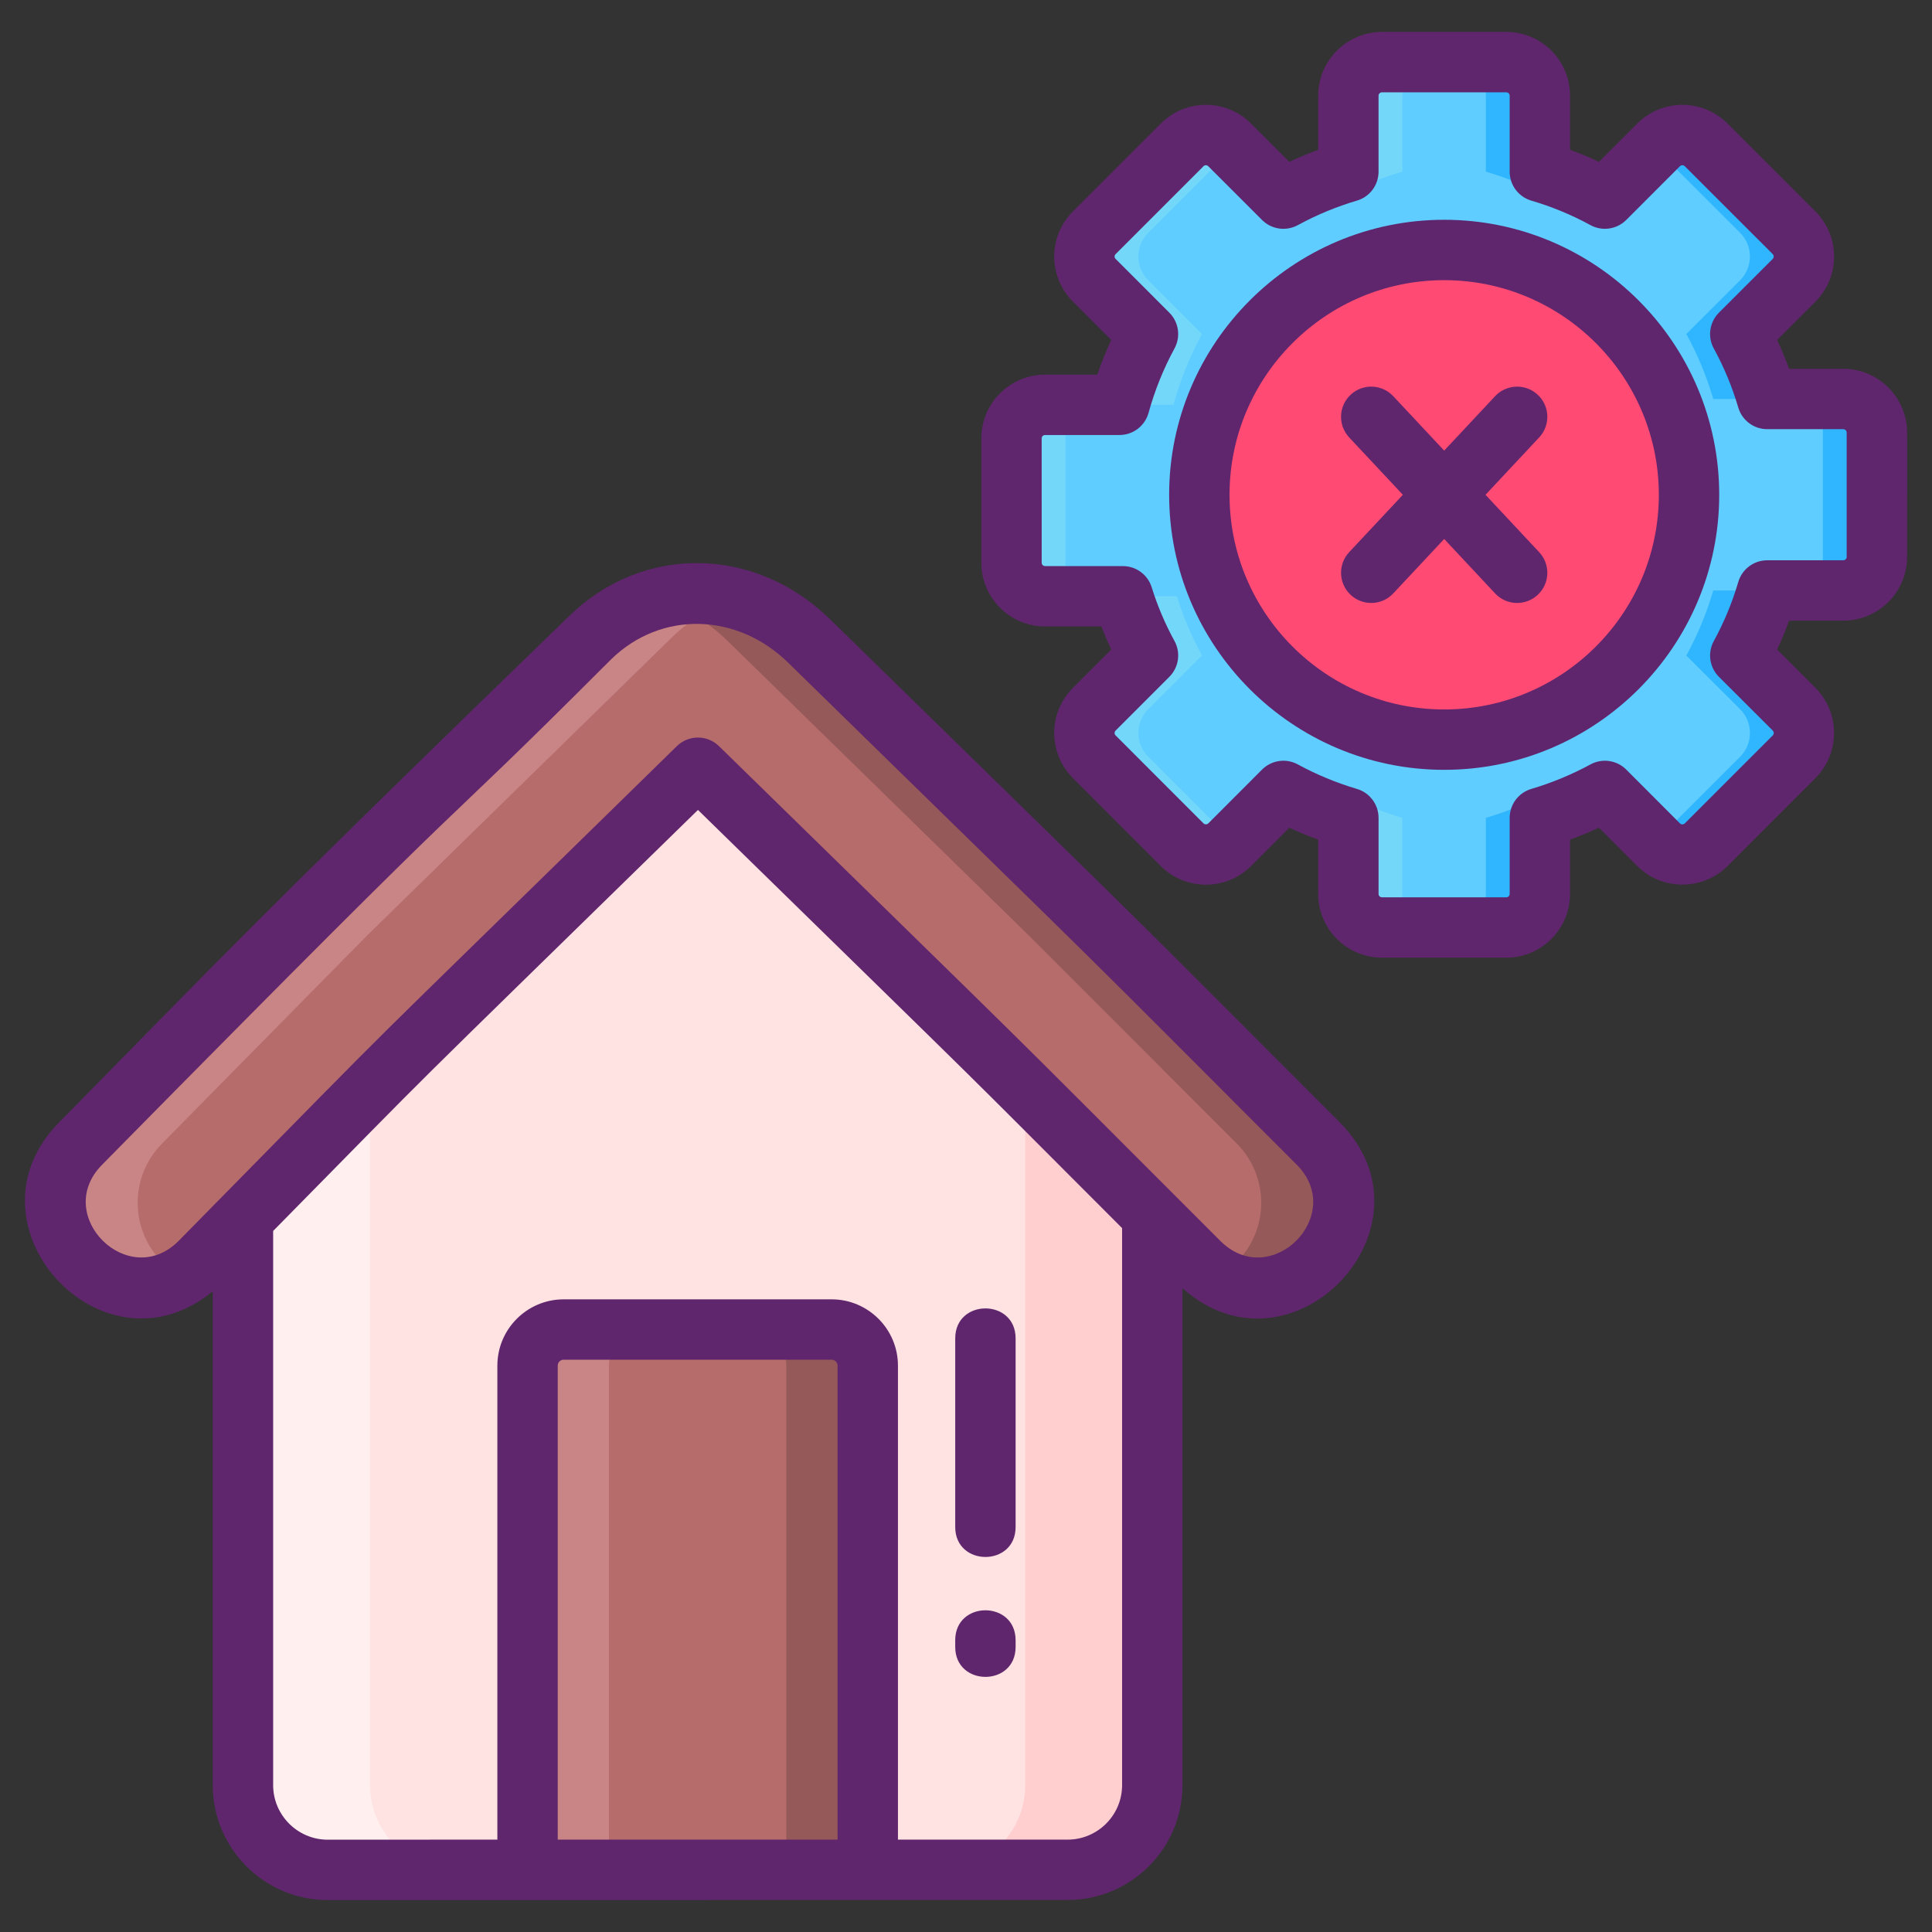 <?xml version="1.0" encoding="utf-8"?>
<!-- Generator: Adobe Illustrator 24.0.0, SVG Export Plug-In . SVG Version: 6.00 Build 0)  -->
<svg version="1.1" id="Icon_Set" xmlns="http://www.w3.org/2000/svg" xmlns:xlink="http://www.w3.org/1999/xlink" x="0px" y="0px"
	 viewBox="0 0 256 256" enable-background="new 0 0 256 256" xml:space="preserve">
<rect x="0" y="0" width="256" height="256" fill="#333333" stroke="none"/>
<g>
	<g>
		<g id="XMLID_243_">
			<path fill="#FF4A73" d="M191.362,98.007c-17.916,0-32.442-14.526-32.442-32.442s14.526-32.442,32.442-32.442
				s32.442,14.526,32.442,32.442S209.278,98.007,191.362,98.007z"/>
		</g>
		<g>
			<g>
				<g>
					<g id="XMLID_242_">
						<path fill="#5FCDFF" d="M244.238,52.869h-10.069c-0.872-2.97-2.055-5.85-3.571-8.61l7.127-7.123
							c1.735-1.735,1.735-4.558,0-6.293l-11.652-11.642c-1.745-1.745-4.558-1.745-6.303,0l-7.113,7.118
							c-2.765-1.516-5.649-2.698-8.62-3.571V12.679c0-2.455-1.993-4.448-4.448-4.448h-16.467c-2.465,0-4.458,1.993-4.458,4.448
							v10.069c-2.97,0.872-5.85,2.064-8.61,3.571l-7.123-7.118c-1.735-1.745-4.558-1.745-6.293,0l-11.642,11.642
							c-1.745,1.735-1.745,4.558,0,6.293l7.118,7.123c-1.63,3.003-2.889,6.145-3.781,9.382h-9.859c-2.455,0-4.448,1.988-4.448,4.438
							v16.481c0,2.45,1.993,4.448,4.448,4.448h10.312c0.834,2.694,1.95,5.33,3.328,7.842l-7.118,7.123
							c-1.745,1.745-1.745,4.558,0,6.303l11.642,11.652c1.735,1.735,4.558,1.735,6.293,0l7.123-7.127
							c2.76,1.507,5.64,2.689,8.61,3.571v10.069c0,2.465,1.993,4.458,4.458,4.458h16.467c2.455,0,4.448-1.993,4.448-4.458v-10.069
							c2.97-0.882,5.854-2.064,8.62-3.571l7.113,7.127c1.745,1.735,4.558,1.735,6.303,0l11.652-11.652
							c1.735-1.745,1.735-4.558,0-6.303l-7.127-7.113c1.516-2.765,2.698-5.649,3.571-8.62h10.069c2.465,0,4.458-1.993,4.458-4.448
							V57.326C248.695,54.862,246.703,52.869,244.238,52.869z M191.362,98.007c-17.916,0-32.442-14.526-32.442-32.442
							s14.526-32.442,32.442-32.442s32.442,14.526,32.442,32.442S209.278,98.007,191.362,98.007z"/>
					</g>
					<g id="XMLID_241_">
						<path fill="#73D7F9" d="M141.18,74.561V58.08c0-2.45,1.993-4.438,4.448-4.438h-7.151c-2.455,0-4.448,1.988-4.448,4.438v16.481
							c0,2.45,1.993,4.448,4.448,4.448h7.151C143.173,79.009,141.18,77.011,141.18,74.561z M152.15,100.276
							c-1.745-1.745-1.745-4.558,0-6.303l7.118-7.123c-1.378-2.512-2.493-5.149-3.328-7.842h-7.151
							c0.834,2.694,1.95,5.33,3.328,7.842l-7.118,7.123c-1.745,1.745-1.745,4.558,0,6.303l11.642,11.652
							c1.735,1.735,4.558,1.735,6.293,0l0.429-0.429L152.15,100.276z M152.15,30.843l11.213-11.213l-0.429-0.429
							c-1.735-1.745-4.558-1.745-6.293,0l-11.642,11.642c-1.745,1.735-1.745,4.558,0,6.293l7.118,7.123
							c-1.63,3.003-2.889,6.145-3.781,9.382h7.151c0.892-3.237,2.15-6.379,3.781-9.382l-7.118-7.123
							C150.405,35.401,150.405,32.579,152.15,30.843z M185.818,118.44v-10.069c-2.97-0.882-5.85-2.064-8.61-3.571l-2.279,2.279
							c1.225,0.486,2.474,0.915,3.738,1.292v10.069c0,2.465,1.993,4.458,4.458,4.458h7.151
							C187.81,122.898,185.818,120.905,185.818,118.44z M183.124,8.231c-2.465,0-4.458,1.993-4.458,4.448v10.069
							c-1.263,0.372-2.512,0.801-3.738,1.292l2.279,2.279c2.76-1.507,5.64-2.698,8.61-3.571V12.679c0-2.455,1.993-4.448,4.458-4.448
							H183.124z"/>
					</g>
					<g id="XMLID_240_">
						<path fill="#30B6FF" d="M244.238,52.869h-7.151c2.465,0,4.458,1.993,4.458,4.458v16.467c0,2.455-1.993,4.448-4.458,4.448
							h7.151c2.465,0,4.458-1.993,4.458-4.448V57.326C248.695,54.862,246.703,52.869,244.238,52.869z M237.726,30.843
							l-11.652-11.642c-1.745-1.745-4.558-1.745-6.303,0l-0.424,0.424l11.227,11.218c1.735,1.735,1.735,4.558,0,6.293l-7.127,7.123
							c1.516,2.76,2.698,5.64,3.571,8.61h7.151c-0.872-2.97-2.055-5.85-3.571-8.61l7.127-7.123
							C239.461,35.401,239.461,32.579,237.726,30.843z M237.726,93.974l-7.127-7.113c1.516-2.765,2.698-5.649,3.571-8.62h-7.151
							c-0.872,2.97-2.055,5.854-3.571,8.62l7.127,7.113c1.735,1.745,1.735,4.558,0,6.303l-11.227,11.227l0.424,0.424
							c1.745,1.735,4.558,1.735,6.303,0l11.652-11.652C239.461,98.531,239.461,95.719,237.726,93.974z M204.039,22.748V12.679
							c0-2.455-1.993-4.448-4.448-4.448h-7.151c2.455,0,4.448,1.993,4.448,4.448v10.069c2.97,0.872,5.854,2.055,8.62,3.571
							l2.279-2.279C206.556,23.549,205.307,23.12,204.039,22.748z M205.507,104.801c-2.765,1.507-5.649,2.689-8.62,3.571v10.069
							c0,2.465-1.993,4.458-4.448,4.458h7.151c2.455,0,4.448-1.993,4.448-4.458v-10.069c1.263-0.377,2.512-0.806,3.742-1.292
							L205.507,104.801z"/>
					</g>
				</g>
			</g>
			<g>
				<g>
					<g>
						<g>
							<g>
								<path fill="#FFE2E2" d="M152.682,149.004v87.531c0,6.136-4.955,11.224-11.224,11.224H43.421
									c-6.23,0-11.224-5.049-11.224-11.224v-87.531c0-3.149,1.347-6.049,3.374-8.022v-0.007
									c0.597-0.573,48.856-47.784,49.019-47.947c3.996-3.91,10.826-4.811,16.268,0.561l48.45,47.385v0.007
									c1.216,1.187,2.13,2.619,2.698,4.187c0.194,0.525,0.345,1.058,0.453,1.604C152.603,147.5,152.682,148.249,152.682,149.004z"
									/>
								<path fill="#FFCFCF" d="M124.622,247.764h16.838c6.196,0,11.225-5.029,11.225-11.225v-87.533
									c0-3.02-1.223-5.916-3.379-8.026l-49.02-47.954c-3.925-3.844-10.724-4.871-16.265,0.561l48.447,47.392
									c2.155,2.11,3.379,5.006,3.379,8.026v87.533C135.847,242.735,130.818,247.764,124.622,247.764z"/>
								<path fill="#FFEFEE" d="M49.032,236.539v-87.533c0-3.019,1.223-5.916,3.379-8.026l48.447-47.392
									C95.5,88.334,88.7,89.005,84.593,93.026c-9.367,9.163-37.82,36.997-49.024,47.958c-2.158,2.111-3.374,5.003-3.374,8.022
									v87.533c0,6.199,5.026,11.225,11.225,11.225h16.838C54.061,247.764,49.032,242.735,49.032,236.539z"/>
							</g>
						</g>
					</g>
				</g>
				<path fill="#B76C6C" d="M114.981,180.964v66.796H69.898v-66.796c0-2.655,2.144-4.799,4.792-4.799h35.499
					C112.837,176.165,114.981,178.309,114.981,180.964z"/>
				<path fill="#C98585" d="M85.482,176.165c-2.648,0-4.792,2.144-4.792,4.799v66.796H69.898v-66.796
					c0-2.655,2.144-4.799,4.792-4.799H85.482z"/>
				<path fill="#965959" d="M114.981,180.964v66.796h-10.792v-66.796c0-2.655-2.144-4.799-4.792-4.799h10.792
					C112.837,176.165,114.981,178.309,114.981,180.964z"/>
				<g>
					<path fill="#B76C6C" d="M18.601,170.528c-2.826,0-5.654-1.067-7.826-3.208c-4.387-4.323-4.44-11.384-0.117-15.771
						l26.839-27.241c0.073-0.073,0.146-0.146,0.221-0.217c1.114-1.081,39.782-38.911,40.441-39.558
						c0.01-0.009,0.019-0.019,0.029-0.028c8.185-8.01,20.691-7.796,29.091,0.499l40.039,39.159c0.03,0.029,0.059,0.058,0.089,0.088
						l27.236,27.241c4.355,4.356,4.354,11.417-0.002,15.771c-4.355,4.355-11.416,4.354-15.771-0.002l-27.19-27.196l-39.2-38.339
						c-6.842,6.697-36.771,35.971-39.166,38.308l-26.768,27.169C24.364,169.418,21.483,170.528,18.601,170.528z"/>
					<path fill="#C98585" d="M97.714,79.387c-3.166,0.899-6.166,2.597-8.735,5.116c-0.007,0.014-0.014,0.022-0.029,0.029
						c-0.662,0.648-39.327,38.478-40.442,39.557c-0.072,0.072-0.144,0.144-0.216,0.223l-26.844,27.24
						c-4.317,4.389-4.267,11.447,0.122,15.771c0.741,0.734,1.561,1.338,2.432,1.813c-1.676,0.928-3.54,1.396-5.403,1.396
						c-2.82,0-5.648-1.072-7.821-3.209c-4.389-4.324-4.439-11.382-0.122-15.771l26.844-27.24c0.072-0.079,0.144-0.151,0.216-0.223
						c1.115-1.079,39.78-38.91,40.442-39.557c0.014-0.007,0.022-0.014,0.029-0.029C83.619,79.192,90.943,77.501,97.714,79.387z"/>
					<path fill="#965959" d="M174.641,167.265c-3.597,3.597-9.044,4.223-13.282,1.878c0.892-0.496,1.734-1.122,2.489-1.878
						c4.353-4.353,4.36-11.418,0-15.771l-27.233-27.24c-0.029-0.036-0.058-0.065-0.086-0.094L96.49,85.006
						c-2.835-2.792-6.13-4.669-9.569-5.619c6.907-1.957,14.598-0.072,20.361,5.619l40.039,39.154
						c0.029,0.029,0.058,0.058,0.086,0.094l27.233,27.24C179.001,155.846,178.994,162.912,174.641,167.265z"/>
				</g>
			</g>
		</g>
	</g>
	<g>
		<path fill="#5F266D" d="M126.573,177.339v25c0,5.284,8,5.295,8,0v-25C134.573,172.053,126.573,172.046,126.573,177.339z"/>
		<path fill="#5F266D" d="M126.573,217.339v0.89c0,5.285,8,5.293,8,0v-0.89C134.573,212.053,126.573,212.046,126.573,217.339z"/>
		<path fill="#5F266D" d="M110.093,82.159c-10-9.87-24.92-10.09-34.73-0.48c-42.41,41.092-46.271,45.456-67.55,67.06
			c-13.329,13.533,5.737,34.4,20.38,22.36v65.44c0,8.39,6.83,15.23,15.23,15.23c0,0,9.931-0.01,98.04-0.01
			c8.39,0,15.22-6.83,15.22-15.22v-65.84c14.533,12.921,34.587-8.256,20.79-22.03C143.431,114.614,159.275,130.262,110.093,82.159z
			 M110.983,243.759h-37.08v-62.8c0-0.44,0.34-0.79,0.79-0.79h35.5c0.44,0,0.79,0.35,0.79,0.79V243.759z M148.683,236.539
			c0,3.98-3.24,7.22-7.22,7.22h-22.48v-62.8c0-4.85-3.95-8.79-8.79-8.79h-35.5c-4.85,0-8.79,3.94-8.79,8.79v62.8
			c-2.171,0-7.731,0.01-22.48,0.01c-3.98,0-7.23-3.25-7.23-7.23v-73.43c24.745-25.118,12.827-13.29,56.29-55.79
			c43.643,42.683,31.227,30.424,56.2,55.41V236.539z M161.703,164.429c-33.461-33.461-18.943-19.115-66.43-65.56
			c-1.55-1.52-4.04-1.52-5.59,0c-49.68,48.663-30.358,29.345-65.99,65.53c-6.616,6.715-16.8-3.31-10.19-10.04
			c56.701-57.546,39.869-39.379,67.48-67c6.632-6.467,16.708-6.194,23.5,0.5c48.258,47.199,33.876,32.994,67.33,66.46
			C178.496,161.002,168.391,171.117,161.703,164.429z"/>
		<path fill="#5F266D" d="M203.761,52.31c-1.614-1.51-4.145-1.424-5.653,0.188l-6.746,7.211l-6.746-7.211
			c-1.51-1.613-4.041-1.698-5.653-0.188c-1.613,1.509-1.698,4.04-0.188,5.653l7.111,7.601l-7.111,7.601
			c-1.509,1.613-1.425,4.145,0.188,5.653c1.616,1.512,4.147,1.422,5.653-0.188l6.746-7.211l6.746,7.211
			c1.511,1.615,4.042,1.697,5.653,0.188c1.613-1.509,1.698-4.04,0.188-5.653l-7.111-7.601l7.111-7.601
			C205.459,56.35,205.375,53.819,203.761,52.31z"/>
		<path fill="#5F266D" d="M191.362,29.122c-20.095,0-36.443,16.349-36.443,36.443c0,20.094,16.348,36.441,36.443,36.441
			c20.094,0,36.442-16.348,36.442-36.441C227.805,45.47,211.457,29.122,191.362,29.122z M191.362,94.007
			c-15.684,0-28.443-12.759-28.443-28.441c0-15.684,12.759-28.443,28.443-28.443c15.683,0,28.442,12.76,28.442,28.443
			C219.805,81.248,207.045,94.007,191.362,94.007z"/>
		<path fill="#5F266D" d="M244.238,48.869h-7.175c-0.474-1.303-1.004-2.581-1.586-3.83l5.078-5.074
			c3.294-3.294,3.294-8.655-0.001-11.95l-11.65-11.642c-3.308-3.309-8.649-3.311-11.96,0.001l-5.065,5.068
			c-1.252-0.584-2.533-1.114-3.838-1.589v-7.174c0-4.658-3.79-8.448-8.448-8.448h-16.467c-4.664,0-8.458,3.79-8.458,8.448v7.176
			c-1.296,0.474-2.575,1.004-3.83,1.589l-5.067-5.063c-3.32-3.338-8.684-3.3-11.958-0.008l-11.634,11.635
			c-3.344,3.327-3.292,8.689-0.008,11.957l5.077,5.079c-0.696,1.499-1.316,3.035-1.855,4.598h-6.914
			c-4.658,0-8.448,3.785-8.448,8.438v16.481c0,4.658,3.79,8.447,8.448,8.447h7.464c0.396,1.035,0.829,2.058,1.298,3.063l-5.07,5.073
			c-1.599,1.6-2.48,3.724-2.48,5.979c0,2.258,0.881,4.381,2.479,5.979l11.644,11.654c3.294,3.293,8.653,3.293,11.95-0.002
			l5.077-5.081c1.247,0.58,2.524,1.109,3.826,1.585v7.181c0,4.664,3.794,8.458,8.458,8.458h16.467c4.658,0,8.448-3.794,8.448-8.458
			v-7.18c1.304-0.477,2.583-1.006,3.833-1.586l5.08,5.091c3.293,3.272,8.65,3.271,11.951-0.009l11.659-11.659
			c3.276-3.292,3.276-8.65-0.01-11.955l-5.075-5.065c0.583-1.25,1.113-2.531,1.588-3.836h7.174c4.664,0,8.458-3.789,8.458-8.447
			V57.327C252.695,52.663,248.901,48.869,244.238,48.869z M244.695,73.794c0,0.247-0.205,0.447-0.458,0.447h-10.069
			c-1.775,0-3.338,1.17-3.838,2.873c-0.804,2.735-1.894,5.367-3.24,7.822c-0.855,1.561-0.578,3.498,0.682,4.755l7.117,7.103
			c0.185,0.186,0.185,0.477,0.008,0.654l-11.644,11.644c-0.186,0.185-0.477,0.185-0.65,0.012l-7.113-7.128
			c-1.253-1.256-3.185-1.536-4.746-0.688c-2.458,1.34-5.098,2.433-7.845,3.25c-1.697,0.504-2.86,2.063-2.86,3.834v10.068
			c0,0.253-0.201,0.458-0.448,0.458h-16.467c-0.256,0-0.458-0.201-0.458-0.458v-10.068c0-1.771-1.164-3.33-2.86-3.834
			c-2.743-0.815-5.378-1.908-7.833-3.248c-1.561-0.852-3.493-0.571-4.746,0.684l-7.121,7.126c-0.173,0.172-0.464,0.172-0.636,0.002
			l-11.644-11.654c-0.091-0.09-0.137-0.198-0.137-0.322c0-0.123,0.046-0.232,0.138-0.323l7.118-7.122
			c1.256-1.258,1.533-3.193,0.678-4.751c-1.241-2.264-2.255-4.654-3.015-7.104c-0.519-1.675-2.068-2.816-3.821-2.816h-10.312
			c-0.243,0-0.448-0.205-0.448-0.447V58.08c0-0.242,0.201-0.438,0.448-0.438h9.859c1.8,0,3.378-1.202,3.856-2.938
			c0.816-2.964,1.974-5.836,3.439-8.537c0.845-1.557,0.566-3.483-0.686-4.736l-7.126-7.13c-0.086-0.085-0.129-0.189-0.129-0.311
			s0.043-0.226,0.137-0.318l11.65-11.65c0.171-0.172,0.44-0.181,0.629,0.009l7.123,7.118c1.254,1.254,3.186,1.532,4.744,0.682
			c2.491-1.359,5.123-2.451,7.822-3.244c1.703-0.501,2.872-2.063,2.872-3.838V12.679c0-0.247,0.205-0.448,0.458-0.448h16.467
			c0.247,0,0.448,0.201,0.448,0.448v10.068c0,1.774,1.169,3.337,2.872,3.838c2.735,0.804,5.368,1.895,7.825,3.241
			c1.559,0.854,3.494,0.576,4.752-0.681l7.112-7.117c0.182-0.183,0.462-0.182,0.646,0.001l11.65,11.642
			c0.172,0.173,0.172,0.464,0.001,0.636l-7.127,7.122c-1.259,1.257-1.535,3.195-0.679,4.755c1.347,2.452,2.436,5.08,3.239,7.813
			c0.5,1.702,2.063,2.872,3.838,2.872h10.069c0.256,0,0.458,0.201,0.458,0.458V73.794z"/>
	</g>
</g>
</svg>
